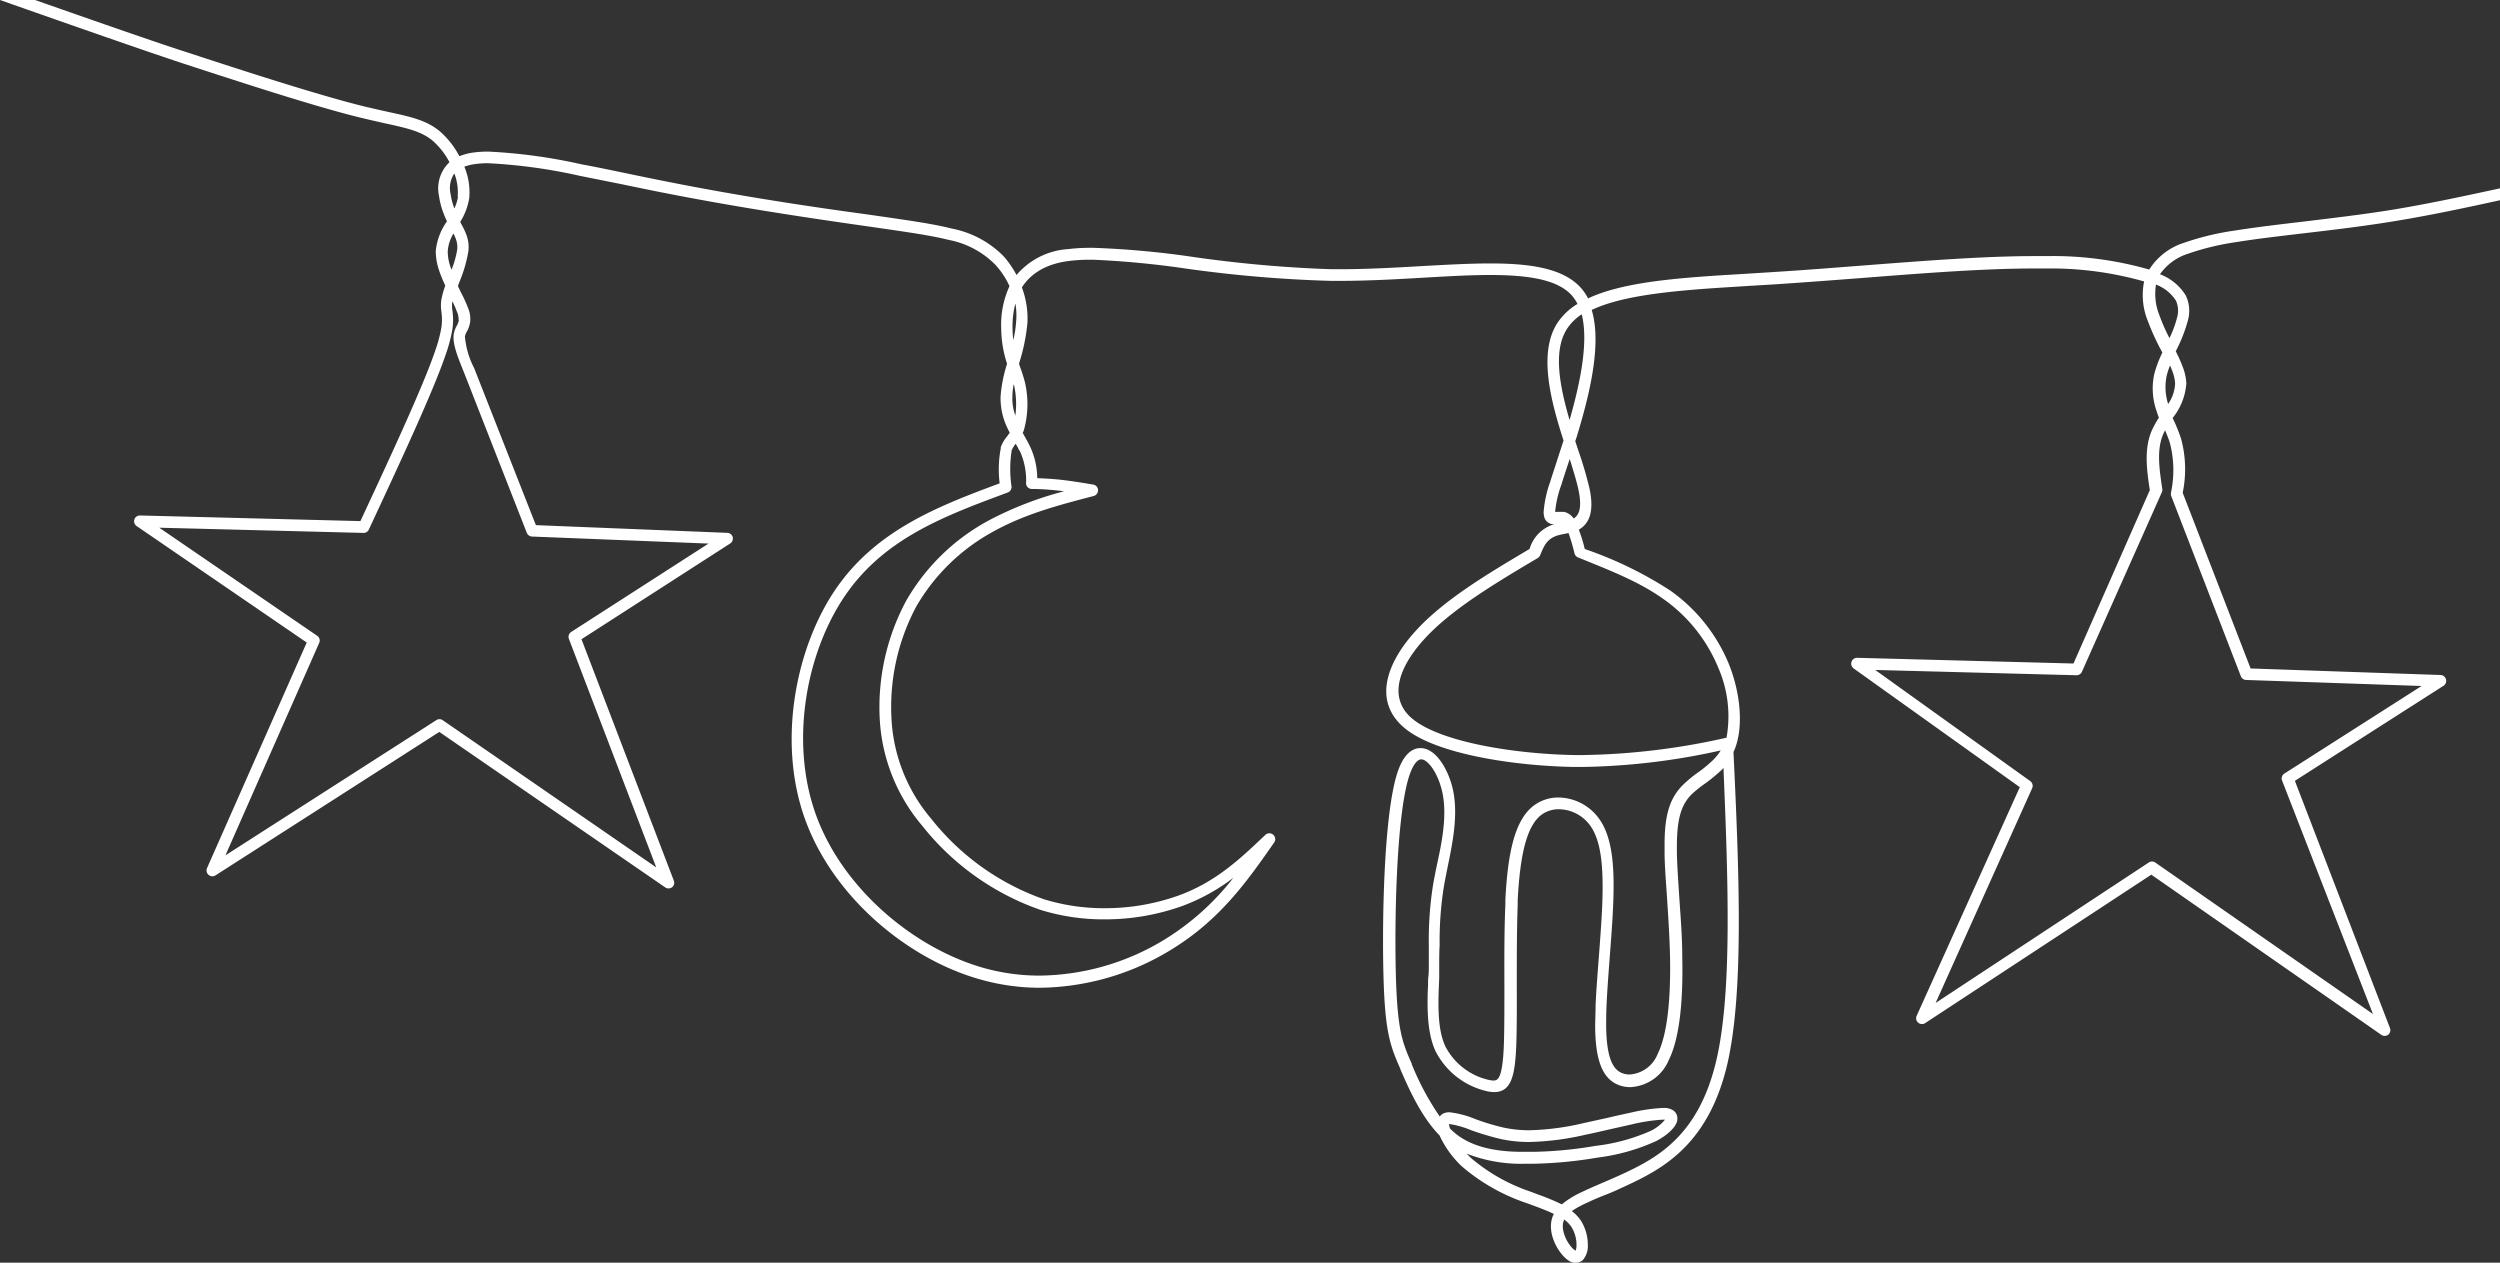 <svg xmlns="http://www.w3.org/2000/svg" viewBox="0 0 302.63 152.85"><rect x="0" y="0" width="302.63" height="152.85" fill="#333333" stroke="none"/><defs><style>.cls-1{fill:#fff;}</style></defs><title>quizTopRight</title><g id="Layer_2" data-name="Layer 2"><g id="Layer_1-2" data-name="Layer 1"><path class="cls-1" d="M264.91,30.7a31.37,31.37,0,0,1,5.84-1.4c2.41-.39,5.17-.71,8.14-1.06,3.39-.4,7.06-.83,10.74-1.43,4.4-.71,8.8-1.65,13-2.57V22.8c-4.3.93-8.77,1.9-13.22,2.62-3.65.59-7.29,1-10.69,1.42-3,.35-5.75.68-8.19,1.07a32.58,32.58,0,0,0-6.12,1.47,7.74,7.74,0,0,0-4.24,3.25A42.43,42.43,0,0,0,247.76,31l-1.45,0c-6.08,0-13.4.57-20.92,1.15-3.5.27-7,.55-10.54.77l-3.15.2-3,.18c-6.38.41-12.46.94-16.46,2.82a6.32,6.32,0,0,0-.72-1.1c-2.12-2.57-6.31-3.13-11.12-3.13-2.54,0-5.34.16-8.27.32-3.24.19-6.62.38-10,.38h-.94A152.78,152.78,0,0,1,143.72,31,109.17,109.17,0,0,0,132.39,30H132a21.6,21.6,0,0,0-2.76.16,8.94,8.94,0,0,0-6.19,3.13A11.41,11.41,0,0,0,121.47,31a12,12,0,0,0-6.25-3.33c-2.22-.56-4.71-.92-9.87-1.66l-.78-.11h0C98.85,25.12,90,23.83,80.82,22c-1.78-.35-3.57-.72-5.34-1.09s-3.41-.71-5-1A65.57,65.57,0,0,0,59.1,18.35a13.77,13.77,0,0,0-1.77.11,7.06,7.06,0,0,0-1.72.45,10.42,10.42,0,0,0-2.35-3c-1.63-1.36-3.5-1.76-6.25-2.36-1-.22-2.18-.48-3.53-.82-5-1.27-12.77-3.75-20.79-6.38C19.27,5.26,11.93,2.7,4.24,0H0C9,3.17,18.27,6.41,22.25,7.71c8,2.62,15.78,5.12,20.89,6.41,1.37.34,2.55.6,3.57.83,2.84.62,4.33,1,5.64,2.06a9,9,0,0,1,2.06,2.63,4.33,4.33,0,0,0-1.27,4.06,9.52,9.52,0,0,0,.54,2.09,11,11,0,0,0,.43,1,7.46,7.46,0,0,0-1.36,3.57,7.35,7.35,0,0,0,.45,2.51c.2.58.45,1.16.7,1.71a10.9,10.9,0,0,0-.47,1.68,5,5,0,0,0,0,1.46,6.69,6.69,0,0,1,0,1.94,17.69,17.69,0,0,1-.73,2.75c-1.44,4.25-5.22,12.4-9.07,20.67l-26.68-.68a.7.7,0,0,0-.41,1.28l20.59,14.1L25.05,105.11a.71.71,0,0,0,1,.88L53.18,88.6l27.33,18.81a.72.72,0,0,0,.84,0,.7.7,0,0,0,.22-.8L70.39,77.38l18-11.59a.71.71,0,0,0,.3-.78A.7.7,0,0,0,88,64.5l-23.13-.93-7.47-19h0v0a10.34,10.34,0,0,1-1.12-3.81,1.73,1.73,0,0,1,.24-.63,3.5,3.5,0,0,0,.39-1.14,3.43,3.43,0,0,0-.21-1.61,17.72,17.72,0,0,0-.91-2l-.36-.75c.07-.18.13-.36.21-.56A16.8,16.8,0,0,0,56.7,30.4a4.3,4.3,0,0,0-.25-2,9.82,9.82,0,0,0-.6-1.27c-.05-.09-.1-.18-.14-.27A7.68,7.68,0,0,0,56.8,24a8,8,0,0,0-.59-3.82,5.84,5.84,0,0,1,1.31-.32,10.68,10.68,0,0,1,1.58-.1,64.8,64.8,0,0,1,11.06,1.52l5,1c1.77.37,3.56.74,5.35,1.09,9.23,1.82,18.1,3.11,23.82,3.93h0l.78.11c5.2.75,7.6,1.1,9.73,1.63A10.76,10.76,0,0,1,120.44,32a9.66,9.66,0,0,1,1.76,2.64,11.22,11.22,0,0,0-1,5.18,14,14,0,0,0,.71,4.22,16.72,16.72,0,0,0-.79,4,8.39,8.39,0,0,0,.94,4l.17.34-.32.45a4.17,4.17,0,0,0-.76,1.3.56.56,0,0,0,0,.12,13.6,13.6,0,0,0-.14,4.26c-7.32,2.72-14.82,5.6-19.72,12.62s-7.26,18.51-3.85,28,12.48,17,21.25,19.44a26.4,26.4,0,0,0,7.2,1,31,31,0,0,0,16-4.68c5.89-3.63,9.17-8.34,12.37-12.93a.71.71,0,0,0-1.06-.92c-3.08,2.92-6,5.73-10.6,7.39a26.41,26.41,0,0,1-8.89,1.51,24.63,24.63,0,0,1-7.36-1.09,30.1,30.1,0,0,1-13.61-9.72,20.31,20.31,0,0,1-4.83-12.23,25.86,25.86,0,0,1,3-13.47,24,24,0,0,1,9.49-9.17c3.79-2.08,7.86-3.14,12-4.22a.71.71,0,0,0,.52-.72.69.69,0,0,0-.58-.66c-1.32-.22-2.65-.44-3.9-.58-1-.11-2-.16-2.88-.2a9.15,9.15,0,0,0-.89-3.87c-.19-.39-.41-.79-.63-1.18l-.24-.43a2.37,2.37,0,0,0,.14-.32,11.73,11.73,0,0,0,.14-5.76,18.31,18.31,0,0,0-.55-1.77c-.06-.16-.11-.31-.16-.48l0-.11a23.21,23.21,0,0,0,1-4.83,10.68,10.68,0,0,0-.67-4.34c1-1.54,2.69-2.81,5.69-3.2a20.16,20.16,0,0,1,2.58-.15h.35a109.09,109.09,0,0,1,11.16,1.06A156.12,156.12,0,0,0,161.13,34h1c3.42,0,6.85-.19,10.09-.38,2.93-.17,5.69-.33,8.18-.33,4.9,0,8.39.63,10,2.63a4.62,4.62,0,0,1,.56.87,7.62,7.62,0,0,0-2.49,2.39c-2.28,3.65-.7,9.48.8,14.15-.3.92-.59,1.8-.85,2.62s-.56,1.69-.77,2.39a13.85,13.85,0,0,0-.79,3.63,2.23,2.23,0,0,0,.11.73,1.17,1.17,0,0,0,.93.75h.41l-.15,0a4.4,4.4,0,0,0-3,3c-5.17,3.07-10.45,6.21-13.86,10-3.23,3.56-5.15,8.17-1.53,11.46.16.14.32.28.49.41,3.89,3,13,4.38,20.19,4.52h1.22a81.64,81.64,0,0,0,16.63-2,6.21,6.21,0,0,1-1,1.23,15.31,15.31,0,0,1-1.86,1.51A15.76,15.76,0,0,0,203.74,95c-1.71,1.69-2.25,3.87-2.24,7.39,0,.24,0,.48,0,.73,0,1.6.16,3.47.29,5.45.15,2.29.31,4.73.37,7.13.1,4.85-.26,9.39-1.49,11.87a3.93,3.93,0,0,1-3.39,2.5,2.36,2.36,0,0,1-.9-.16c-1.08-.41-1.89-1.73-1.95-5.58,0-.82,0-1.74.05-2.73.08-1.76.23-3.72.38-5.72s.32-4.11.4-6c.22-4.73,0-8.67-1.86-11a6.14,6.14,0,0,0-4.76-2.34,4.91,4.91,0,0,0-3,1c-2.28,1.73-3.12,5.72-3.41,11.34,0,.19,0,.38,0,.58-.14,3.05-.13,6.62-.12,9.89,0,2.81,0,5.4-.07,7.3-.17,4-.75,4.15-1.26,4.15a2.58,2.58,0,0,1-.49-.06,7.86,7.86,0,0,1-5.34-4.1c-.82-1.79-.88-4.24-.79-6.82l.06-1.46c0-.48,0-.94,0-1.4,0-.89,0-1.73.05-2.55a42.19,42.19,0,0,1,.49-6.94c.13-.78.3-1.61.47-2.47.6-2.92,1.31-6.31.66-9.37-.5-2.31-2-5.07-3.93-5.07-1.27,0-2.18,1.13-2.77,2.88-1.65,4.88-1.9,17.62-1.72,24.59s.82,8.57,2.05,11.37v.05l0,0c1,2.29,2.48,5.68,4.74,8a12.08,12.08,0,0,0,2.7,3.74,23.41,23.41,0,0,0,7.73,4.41l1,.36c.93.35,1.73.66,2.42,1l-.08.12c-1,2.19.83,5.07,2.12,5.67a1.3,1.3,0,0,0,.35.11l.11,0h.15a1.23,1.23,0,0,0,.9-.39,2.65,2.65,0,0,0,.55-1.8,5.51,5.51,0,0,0-.84-2.91,4.85,4.85,0,0,0-1.1-1.16,12.36,12.36,0,0,1,1.83-1c.69-.33,1.48-.67,2.34-1s2.1-.91,3.25-1.46c4.32-2.07,9.31-5.25,11.43-14.43,2-8.83,1.4-23.28.72-37.69l.08-.15c1.18-2.74.79-6.92-.63-10.47a20.35,20.35,0,0,0-7.14-8.94,46.71,46.71,0,0,0-10.31-5,18.88,18.88,0,0,0-.72-2.34c1.15-.67,1.93-2,1.29-5a47,47,0,0,0-1.33-4.53l-.39-1.18c.06-.18.11-.35.17-.52,1.48-4.84,3.09-11.13,1.82-15.37,3.54-1.69,9.27-2.29,16-2.72l3-.19,3.16-.19c3.51-.23,7.06-.5,10.56-.77,7.53-.59,14.79-1.15,20.81-1.15h1.43a41.42,41.42,0,0,1,11.91,1.57,8.31,8.31,0,0,0,.41,4.69,29.34,29.34,0,0,0,1.66,3.66l.14.26a13.74,13.74,0,0,0-1,2.68,8.25,8.25,0,0,0,.3,4.4c.08.27.18.54.28.8a11.35,11.35,0,0,0-.93,1.72c-.88,2.21-.52,4.74-.17,7.05L251,80.32l-26.19-.69a.71.71,0,0,0-.43,1.28l20.12,14.38L232,123a.71.71,0,0,0,1,.88l27.42-18,27.83,19.38a.71.71,0,0,0,.84,0,.71.71,0,0,0,.22-.81L277.8,94.52l18-11.51a.71.71,0,0,0-.36-1.3l-23-.79-8.22-21.27a14.1,14.1,0,0,0-.19-6.52c-.2-.62-.46-1.26-.72-1.88L263,50.6a7.48,7.48,0,0,0,1.66-4.21,6.34,6.34,0,0,0-.37-1.8,17.32,17.32,0,0,0-.91-2.06l.12-.25a18,18,0,0,0,1.36-3.53,4.28,4.28,0,0,0-.28-3,6.25,6.25,0,0,0-3.11-2.55A6.56,6.56,0,0,1,264.91,30.7Zm-210-2.4c.1.21.19.4.26.59a2.86,2.86,0,0,1,.17,1.36,11.5,11.5,0,0,1-.68,2.4l-.09-.23a5.8,5.8,0,0,1-.37-2A4.77,4.77,0,0,1,54.87,28.3Zm.64,10.42a2,2,0,0,1-.25.7,3.14,3.14,0,0,0-.38,1.07c-.16,1.22.61,3,1.22,4.53v0h0l7.63,19.48a.71.71,0,0,0,.63.45l21.37.85L69.14,76.5a.71.71,0,0,0-.27.85L79.44,105,53.59,87.18a.69.69,0,0,0-.78,0L27.29,103.54,38.64,77.82a.69.69,0,0,0-.25-.86L19.28,63.88,44,64.51a.69.69,0,0,0,.65-.41c3.9-8.37,7.83-16.81,9.32-21.23a18.16,18.16,0,0,0,.79-3,7.92,7.92,0,0,0,0-2.32,3.57,3.57,0,0,1,0-1.08h0a11.58,11.58,0,0,1,.55,1.26A2.06,2.06,0,0,1,55.51,38.72Zm-.11-14.9A5.08,5.08,0,0,1,55,25.23a7.9,7.9,0,0,1-.45-1.72A3.16,3.16,0,0,1,55,21,6.36,6.36,0,0,1,55.4,23.82Zm67.49,13A8.58,8.58,0,0,1,123,39a13.34,13.34,0,0,1-.34,2.17c-.05-.42-.08-.87-.09-1.37A11.07,11.07,0,0,1,122.89,36.83Zm-.19,9.74h0a10.66,10.66,0,0,1,.17,3.75,6.06,6.06,0,0,1-.36-2.24A8.42,8.42,0,0,1,122.7,46.57Zm.7,8a8.6,8.6,0,0,1,.77,3.95h0a.69.69,0,0,0,.68.68c1.13,0,2.24.09,3.44.22l.48.06A42.26,42.26,0,0,0,119.69,63a25.43,25.43,0,0,0-10,9.73,27.28,27.28,0,0,0-3.2,14.22,21.75,21.75,0,0,0,5.14,13,31.46,31.46,0,0,0,14.28,10.18,25.72,25.72,0,0,0,7.79,1.16,27.76,27.76,0,0,0,9.37-1.6,23.76,23.76,0,0,0,6.23-3.43,31.33,31.33,0,0,1-8.16,7.37,29.57,29.57,0,0,1-15.26,4.47,25,25,0,0,1-6.81-.93c-8.39-2.37-17.07-9.56-20.31-18.57s-1.07-19.9,3.68-26.7,12-9.48,19.55-12.28a.72.72,0,0,0,.46-.71,14.62,14.62,0,0,1,0-4.28.25.25,0,0,1,0-.07,3.1,3.1,0,0,1,.5-.84C123.12,54,123.28,54.3,123.4,54.56Zm53,82.85a9.3,9.3,0,0,1-.9-.78,1.76,1.76,0,0,1-.13-.57h0a10.84,10.84,0,0,1,2.61.73,32.12,32.12,0,0,0,3.78,1.12,16.14,16.14,0,0,0,3.33.33,33.14,33.14,0,0,0,6.8-.88c1-.2,1.95-.43,2.93-.65l2.75-.62a21,21,0,0,1,3.63-.55h.31a5.09,5.09,0,0,1-1.74,1.36,23,23,0,0,1-6.67,1.81,49.13,49.13,0,0,1-7.43.72h-1C181.93,139.46,178.77,139.14,176.44,137.41Zm14.4,13.25a2,2,0,0,1-.11.74c-.78-.43-2-2.49-1.38-3.77h0a3.49,3.49,0,0,1,.87.89A4.12,4.12,0,0,1,190.84,150.66Zm16.94-22.36c-2,8.63-6.57,11.52-10.66,13.48-1.12.54-2.19,1-3.2,1.43-.85.37-1.67.72-2.39,1.07a10.9,10.9,0,0,0-2.47,1.51,28.1,28.1,0,0,0-2.84-1.18l-.95-.36a21.9,21.9,0,0,1-7.25-4.11l-.48-.49a18.08,18.08,0,0,0,7.21,1.22h1a51.26,51.26,0,0,0,7.63-.74,24.29,24.29,0,0,0,7.1-2c1.17-.61,2.38-1.58,2.56-2.51,0,0,0-.08,0-.13h0a1.14,1.14,0,0,0-.59-1.13,2,2,0,0,0-.81-.24l-.41,0a21.82,21.82,0,0,0-3.92.59c-.88.18-1.83.4-2.78.62l-2.9.64a31.39,31.39,0,0,1-6.51.85,14.74,14.74,0,0,1-3-.3,27.34,27.34,0,0,1-3.6-1.08,11.53,11.53,0,0,0-3.07-.8,1.75,1.75,0,0,0-.55.08,1.19,1.19,0,0,0-.26.11,1.33,1.33,0,0,0-.26.21.94.94,0,0,0-.09.12,32.82,32.82,0,0,1-3.39-6.32l0,0v-.06c-1.14-2.6-1.75-4-1.93-10.84s.09-19.51,1.65-24.1c.57-1.68,1.17-1.92,1.43-1.92.74,0,2,1.52,2.55,4,.58,2.71,0,5.8-.66,8.79-.17.85-.35,1.7-.48,2.51a42.59,42.59,0,0,0-.5,7.16c0,.82,0,1.65,0,2.52,0,.45,0,.91-.06,1.39s0,1-.06,1.48c-.08,2.54-.05,5.32.92,7.45a9.3,9.3,0,0,0,6.36,4.9h0a4.78,4.78,0,0,0,.75.08c2.07,0,2.52-2,2.67-5.5.08-1.93.08-4.56.07-7.37,0-3.28,0-6.81.11-9.82l0-.56c.3-5.77,1.17-9,2.85-10.3a3.54,3.54,0,0,1,2.15-.69,4.76,4.76,0,0,1,3.65,1.81c1.5,1.91,1.78,5.3,1.57,10.12-.09,1.87-.24,3.92-.4,6s-.31,4-.39,5.77c0,1-.06,2-.05,2.81.06,3.82.84,6.11,2.86,6.88a3.82,3.82,0,0,0,1.4.25,5.33,5.33,0,0,0,4.65-3.28c1.41-2.84,1.74-7.7,1.63-12.53,0-2.44-.21-4.91-.36-7.19-.13-2-.26-3.83-.29-5.39,0-.24,0-.48,0-.7,0-3.41.52-5.1,1.82-6.39a15.23,15.23,0,0,1,1.59-1.27,20.41,20.41,0,0,0,2-1.64l.23-.25C209.2,106.7,209.68,120.07,207.78,128.3Zm-6.41-55.78A19,19,0,0,1,208,80.83,14.7,14.7,0,0,1,209,89.3a83.89,83.89,0,0,1-17.27,2.1h-1.19c-7.27-.14-15.88-1.55-19.36-4.23-.14-.11-.28-.22-.4-.33-2.62-2.38-1.59-5.93,1.63-9.47s8.44-6.68,13.74-9.82a.74.74,0,0,0,.29-.34c.48-1.19.85-2,2.13-2.4l.4-.1.29-.06.31-.06.3-.07A23.61,23.61,0,0,1,190.6,67a.71.71,0,0,0,.43.48C194.76,69,198.38,70.38,201.37,72.52Zm-10.3-13.25c.47,2.19.09,3.07-.57,3.5a2,2,0,0,0-1.16-.81l-.37,0c-.2,0-.4,0-.54,0l-.17,0v-.08A12.88,12.88,0,0,1,189,58.7c.21-.68.47-1.48.76-2.36.09-.26.17-.51.26-.78C190.46,57,190.86,58.26,191.07,59.27ZM190,50.85c-1.21-4.16-2-8.35-.34-11a6.09,6.09,0,0,1,1.81-1.8C192.31,41.36,191.32,46.25,190,50.85Zm72.81,8.79a.69.69,0,0,0,0,.35l8.45,21.87a.71.71,0,0,0,.63.45l21.25.73-16.61,10.6a.71.71,0,0,0-.28.85l11,28.26L260.9,104.41a.69.69,0,0,0-.79,0l-25.8,17,11.69-26a.71.71,0,0,0-.24-.86L227,81.1l24.36.64a.71.71,0,0,0,.66-.42l9.68-21.74a.73.73,0,0,0,.05-.39c-.37-2.46-.68-4.66.06-6.51a6.36,6.36,0,0,1,.28-.59c.21.51.41,1,.56,1.46A13.08,13.08,0,0,1,262.8,59.64Zm-.35-10.73a6.71,6.71,0,0,1-.19-3.37,8.15,8.15,0,0,1,.42-1.3c.12.28.23.55.32.81a4.55,4.55,0,0,1,.29,1.38A4.64,4.64,0,0,1,262.45,48.91Zm.93-12.55a3,3,0,0,1,.15,2.08,13,13,0,0,1-.92,2.49,22,22,0,0,1-1.22-2.77,6.88,6.88,0,0,1-.41-3.71A4.94,4.94,0,0,1,263.38,36.36Z"/><polygon class="cls-1" points="201.78 135.61 201.78 135.61 201.78 135.61 201.78 135.61"/></g></g></svg>